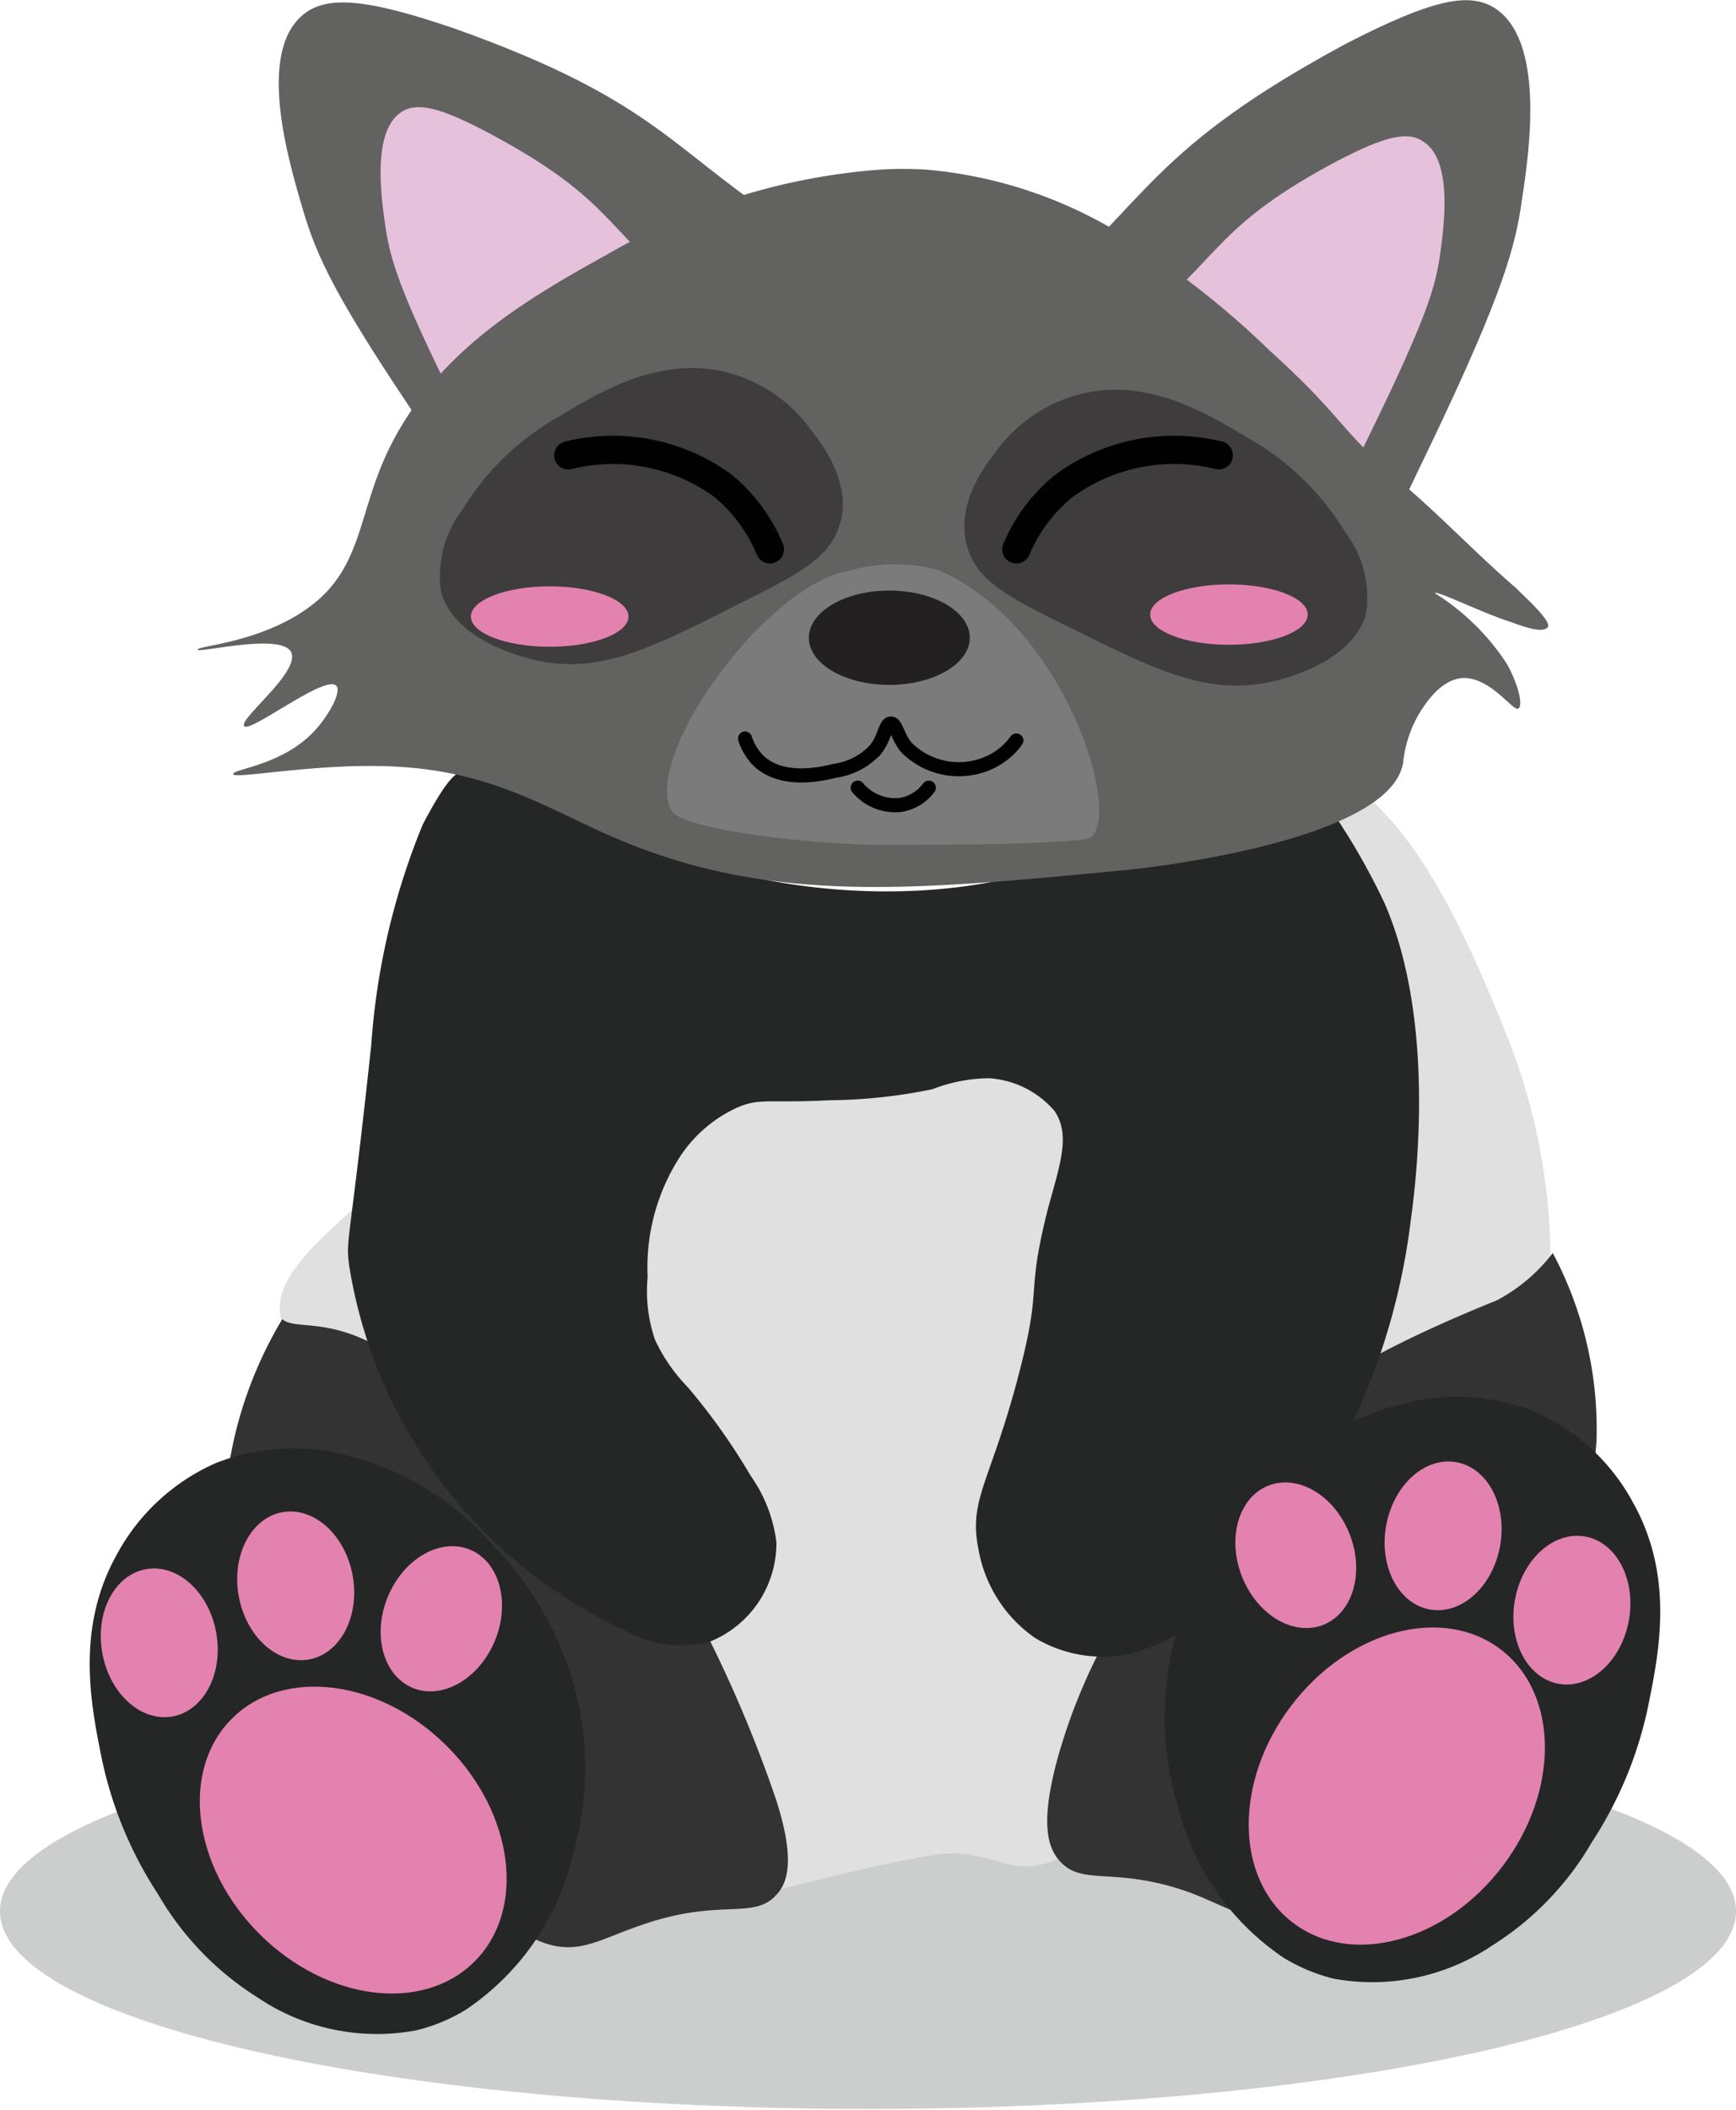 <svg xmlns="http://www.w3.org/2000/svg" width="21.69mm" height="26.36mm" viewBox="0 0 61.49 74.72"><defs><style>.cls-1{fill:#040506;opacity:0.2;}.cls-2{fill:#e1e0e0;}.cls-3{fill:#343334;}.cls-4{fill:#252626;}.cls-5{fill:#e382af;}.cls-6{fill:#626261;}.cls-7{fill:#e6c1dc;}.cls-8{fill:#3e3c3c;}.cls-9{fill:#7c7b7c;}.cls-10{fill:#222020;}.cls-11,.cls-12{fill:none;stroke:#010101;stroke-linecap:round;stroke-miterlimit:10;}.cls-11{stroke-width:0.5px;}</style></defs><title>Racon_Panda_Happy</title><g id="Ebene_2" data-name="Ebene 2"><g id="Ebene_1-2" data-name="Ebene 1"><path class="cls-1" d="M61.49,67.68c0,3.89-13.76,7-30.74,7S0,71.57,0,67.68s13.77-7,30.75-7S61.49,63.79,61.49,67.68Z"/><path class="cls-2" d="M45.79,26.92c3.77.48,6.13,6.21,7.44,9.39a21.76,21.76,0,0,1,1.69,8.61,17.16,17.16,0,0,1-.65,4.7c-2.41,8-11.2,10.06-15,14.74a4.36,4.36,0,0,1-2.48,1.69c-1,.18-1.32-.23-2.61-.39-.56-.07-1.12-.07-4.69.78-3,.73-3.1.84-3.66.78-2.07-.19-3.5-1.91-4.17-2.73-4-5-.9-9.45-4.3-13.31-2.87-3.24-7.2-2.49-7.44-4.69-.14-1.32,1.3-2.57,3.91-4.83a26.06,26.06,0,0,1,4.31-3.13c6.65-3.75,11.56-1.43,18-4.7C42.12,30.8,42.42,26.5,45.79,26.92Z"/><path class="cls-3" d="M55,44.37A13.27,13.27,0,0,1,56.55,51a15.71,15.71,0,0,1-.65,3.52c-1.47,5.89-2.2,8.84-3.52,9.78-1.88,1.35-3.8.69-5.74,2.61a3,3,0,0,1-1.43.91c-1,.26-1.74-.29-3-.78-2.73-1-3.88-.2-4.7-1.17-.39-.46-.7-1.32,0-3.78a20.36,20.36,0,0,1,4.31-7.83c3.21-3.37,3.26-5,11.21-8.22A6.11,6.11,0,0,0,55,44.37Z"/><path class="cls-3" d="M10,46.71a14.44,14.44,0,0,0-2.06,6.94,12.48,12.48,0,0,0,.67,3.19c1.51,5.34,2.26,8,3.61,8.86,1.93,1.23,3.9.63,5.89,2.37a3.09,3.09,0,0,0,1.47.82c1.06.24,1.79-.26,3.08-.7,2.8-1,4-.19,4.82-1.07.4-.41.72-1.2,0-3.42a46.33,46.33,0,0,0-4.14-8.9c-3.29-3-2.53-3.42-10.3-7.3C11.42,46.71,10.39,47.07,10,46.71Z"/><path class="cls-4" d="M16.31,27.31c2-1.22,4.44,2,9,3.39,3.65,1.13,10.21,1.59,15-1.43,1.63-1,4-3,5.48-2.22.26.14.42.32.91,1A23.59,23.59,0,0,1,49.05,32c1.78,4.11,1.14,9.64.92,11.21a23.53,23.53,0,0,1-1.83,6.66,20.39,20.39,0,0,1-4.83,6.65,6.39,6.39,0,0,1-3.13,2A4.62,4.62,0,0,1,36.66,58a4.83,4.83,0,0,1-2-3.13c-.37-1.8.44-2.39,1.44-6.26.84-3.24.22-2.61,1-5.74.44-1.63.83-2.65.26-3.52a3.32,3.32,0,0,0-2.34-1.17,5.72,5.72,0,0,0-2,.39,18.79,18.79,0,0,1-3.65.39c-2.2.11-2.46-.09-3.26.26a4.82,4.82,0,0,0-2,1.7,7.22,7.22,0,0,0-1.17,4.3,5.3,5.3,0,0,0,.26,2.22,6.11,6.11,0,0,0,1.17,1.69,22.35,22.35,0,0,1,2.22,3.13,5.18,5.18,0,0,1,.91,2.35,3.76,3.76,0,0,1-2.35,3.52,4,4,0,0,1-3-.39,17.22,17.22,0,0,1-9.78-12.91c-.13-1,0-.56.78-7.83a25.06,25.06,0,0,1,1.83-7.82C15.72,27.79,16,27.5,16.31,27.31Z"/><path class="cls-4" d="M16.51,71.16a9.11,9.11,0,0,0,3.78-5.48,11.13,11.13,0,0,0,.27-5,11.53,11.53,0,0,0-3.14-6,9.94,9.94,0,0,0-5.08-3.13,7.49,7.49,0,0,0-4.7.26,7.35,7.35,0,0,0-3.52,3.27c-1.44,2.6-.9,5.29-.52,7.17a14,14,0,0,0,2,4.83,10.57,10.57,0,0,0,3.52,3.65,7.55,7.55,0,0,0,5.61,1.17A6.09,6.09,0,0,0,16.51,71.16Z"/><path class="cls-4" d="M45.47,69.33a9.13,9.13,0,0,1-3.78-5.48,10.9,10.9,0,0,1-.26-5,11.44,11.44,0,0,1,3.13-6,9.91,9.91,0,0,1,5.09-3.13,7.46,7.46,0,0,1,4.69.26,7.29,7.29,0,0,1,3.52,3.26c1.45,2.61.9,5.3.52,7.17a14,14,0,0,1-2,4.83,10.58,10.58,0,0,1-3.52,3.65,7.61,7.61,0,0,1-5.61,1.18A6.41,6.41,0,0,1,45.47,69.33Z"/><ellipse class="cls-5" cx="12.51" cy="65.16" rx="4.7" ry="6.08" transform="translate(-42.41 27.93) rotate(-45)"/><ellipse class="cls-5" cx="5.65" cy="58.17" rx="2.05" ry="2.65" transform="translate(-10.28 1.94) rotate(-10.26)"/><ellipse class="cls-5" cx="10.48" cy="56.15" rx="2.05" ry="2.65" transform="translate(-9.84 2.77) rotate(-10.26)"/><ellipse class="cls-5" cx="15.63" cy="57.33" rx="2.65" ry="2.05" transform="translate(-43.3 49.71) rotate(-67.39)"/><ellipse class="cls-5" cx="49.48" cy="63.25" rx="6.08" ry="4.7" transform="translate(-30.82 64.46) rotate(-52.83)"/><ellipse class="cls-5" cx="55.69" cy="57.02" rx="2.65" ry="2.05" transform="translate(-10.35 101.66) rotate(-79.74)"/><ellipse class="cls-5" cx="51.12" cy="54.39" rx="2.65" ry="2.05" transform="translate(-11.51 95) rotate(-79.74)"/><ellipse class="cls-5" cx="45.9" cy="55.07" rx="2.05" ry="2.65" transform="translate(-16.95 20.58) rotate(-21.43)"/><path class="cls-6" d="M28.3,8.23C23.78,5.4,23.45,3.62,16.08,1,12.89-.09,11.54-.16,10.72.53c-1.62,1.36-.51,5.13,0,6.86s1.17,3.17,4.36,7.87c2.9,4.27,4.37,6.41,5.35,6.53C24.14,22.22,33.54,11.51,28.3,8.23Z"/><path class="cls-6" d="M36.7,10.53c4-3.48,4.1-5.28,11-9C50.68,0,52-.29,52.91.26c1.81,1.11,1.28,5,1,6.79-.22,1.64-.67,3.3-3.11,8.43-2.23,4.67-3.36,7-4.31,7.27C42.93,23.73,32,14.57,36.7,10.53Z"/><path class="cls-7" d="M40.84,11c2.39-2,2.42-3.11,6.48-5.28C49.08,4.8,49.86,4.64,50.4,5c1.07.65.75,3,.61,4s-.39,1.95-1.83,5c-1.31,2.75-2,4.13-2.54,4.28C44.51,18.8,38.08,13.39,40.84,11Z"/><path class="cls-7" d="M23.8,10c-2.38-2.06-2.41-3.12-6.48-5.29-1.75-.93-2.53-1.09-3.07-.77-1.07.65-.76,2.95-.61,4s.39,2,1.83,5c1.31,2.75,2,4.13,2.54,4.29C20.13,17.73,26.56,12.33,23.8,10Z"/><path class="cls-6" d="M32.78,6a15.8,15.8,0,0,1,8,3,30.77,30.77,0,0,1,4.17,3.39c2.78,2.52,2.38,2.74,4.83,4.82,1.35,1.16,2.58,2.46,3.93,3.62C53.86,21,55,22,54.82,22.21s-.77,0-1.12-.12L53.45,22c-.9-.28-2.58-1.11-2.63-1a8.27,8.27,0,0,1,2.57,2.53c.38.7.57,1.44.39,1.56s-1-1.15-2-1.08c-.8.07-1.36,1-1.56,1.34A4.28,4.28,0,0,0,49.7,27c-.46,2.89-9.75,3.8-9.75,3.8-7.71.74-12.72,1.23-18.26-1.17-2.29-1-4.21-2.28-7.56-2.48-2.79-.17-5.84.46-5.87.26s2-.31,3.13-1.83c.35-.45.7-1.12.52-1.3-.39-.41-3.06,1.69-3.26,1.43s2-1.92,1.66-2.62S7,23.14,7,23s2.27-.24,4-1.54,1.69-3.05,2.57-5.11c1.65-3.85,5.18-5.81,8.09-7.43A22.47,22.47,0,0,1,31.21,6,13.57,13.57,0,0,1,32.78,6Z"/><path class="cls-8" d="M28.74,15.24a5.29,5.29,0,0,0-3.38-2.14c-2.21-.36-4.1.77-5.53,1.63a9.41,9.41,0,0,0-3.46,3.33,3.86,3.86,0,0,0-.75,2.88c.53,1.95,3.49,2.47,3.68,2.5,2.11.34,3.86-.53,6.75-2,2.13-1.06,3.21-1.6,3.63-2.69C30.28,17.26,29.16,15.78,28.74,15.24Z"/><path class="cls-8" d="M35.27,16a5.29,5.29,0,0,1,3.39-2.13c2.2-.37,4.09.77,5.52,1.62a9.46,9.46,0,0,1,3.46,3.34,3.85,3.85,0,0,1,.75,2.88c-.53,1.95-3.49,2.46-3.68,2.49-2.11.34-3.86-.52-6.75-1.95-2.13-1.05-3.21-1.6-3.63-2.68C33.73,18,34.86,16.53,35.27,16Z"/><path class="cls-9" d="M33.23,20.18c4.73,2.05,6.69,9.33,5.23,9.53s-4.72.2-7.46.2c-1.9,0-6.85-.49-7.23-1.23-1-1.95,3.41-8,6.28-8.46A5.81,5.81,0,0,1,33.23,20.18Z"/><ellipse class="cls-10" cx="31.5" cy="22.58" rx="2.85" ry="1.67"/><path class="cls-11" d="M32.9,27.89a1.56,1.56,0,0,1-1,.61,1.73,1.73,0,0,1-1.52-.61"/><path class="cls-11" d="M36,26.22a2.41,2.41,0,0,1-.91.76,2.62,2.62,0,0,1-3-.53c-.31-.39-.35-.84-.54-.83s-.2.48-.53.91a2.4,2.4,0,0,1-1.44.76c-.42.1-1.88.47-2.74-.38a2,2,0,0,1-.45-.76"/><ellipse class="cls-5" cx="43.53" cy="21.76" rx="2.79" ry="1.07"/><ellipse class="cls-5" cx="19.47" cy="21.83" rx="2.79" ry="1.07"/><path class="cls-12" d="M20.13,16.12a6.6,6.6,0,0,1,5.48,1.08,5.8,5.8,0,0,1,1.66,2.25"/><path class="cls-12" d="M43.17,16.12a6.6,6.6,0,0,0-5.48,1.08A5.74,5.74,0,0,0,36,19.45"/></g></g></svg>